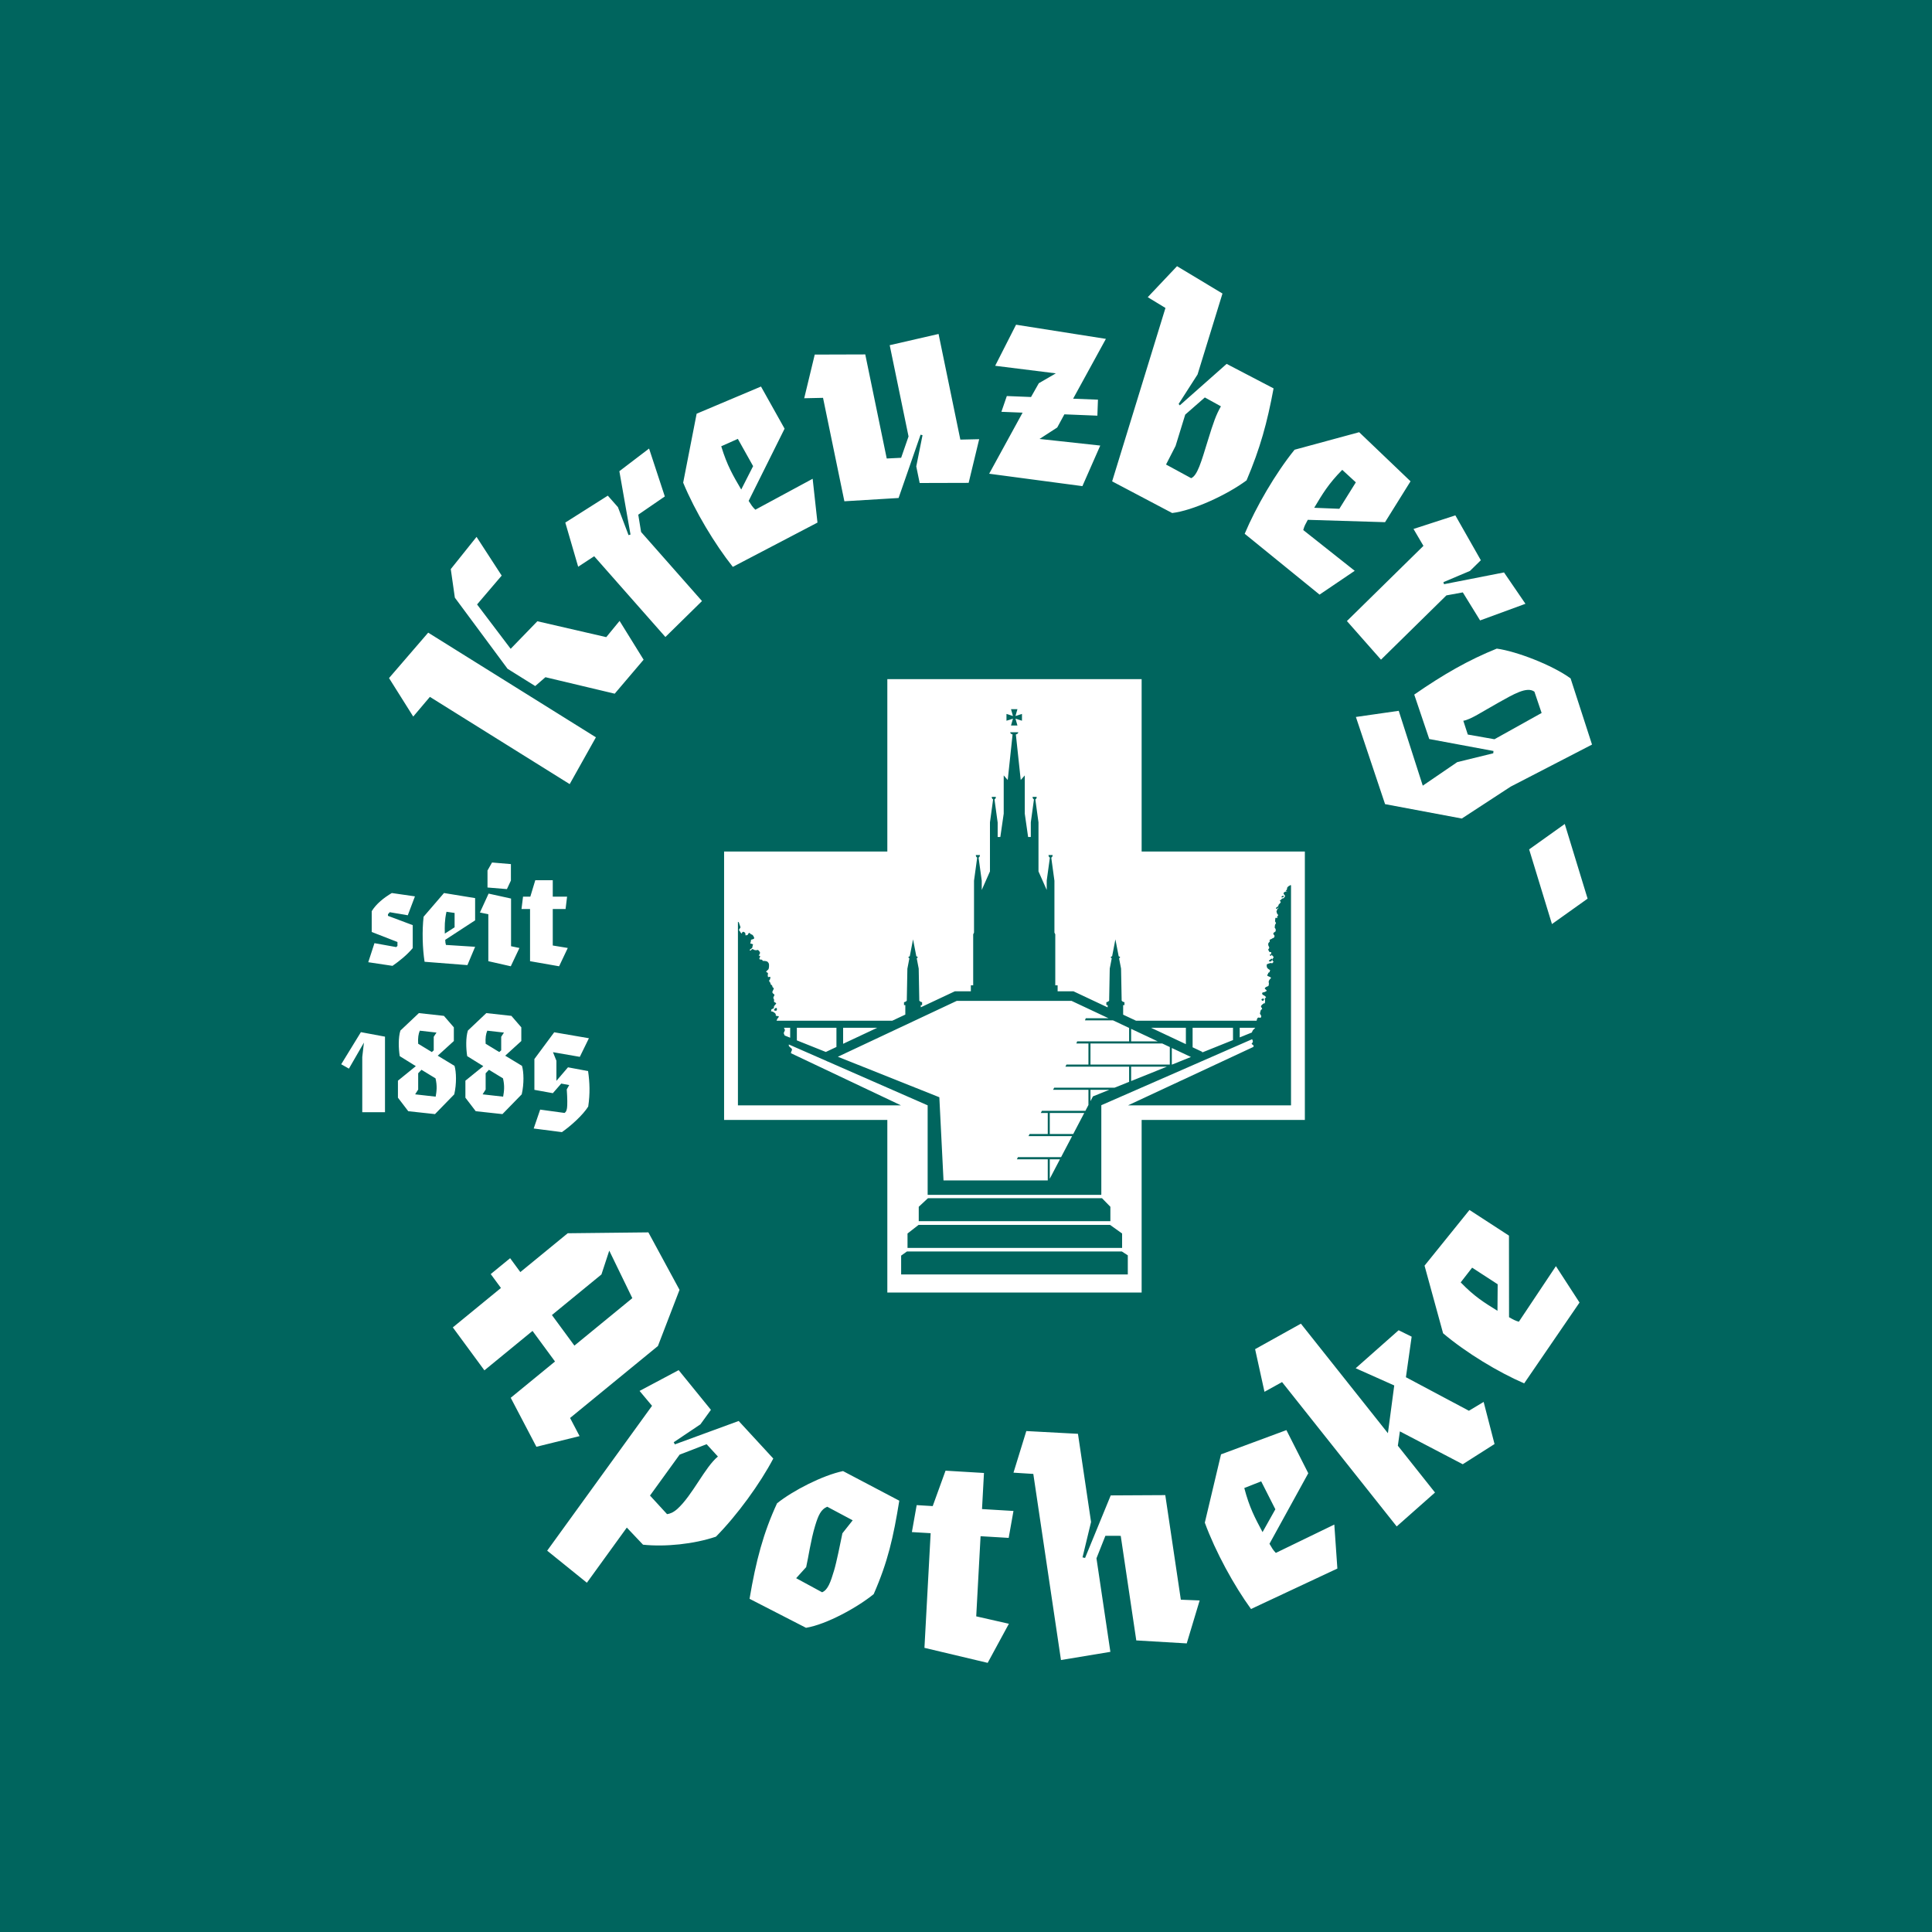 <svg xmlns="http://www.w3.org/2000/svg" xmlns:xlink="http://www.w3.org/1999/xlink" width="100px" height="100px" viewBox="0 0 100 100"><title>Artboard</title><g id="Artboard" stroke="none" stroke-width="1" fill="none" fill-rule="evenodd"><g id="Group-3"><polygon id="Fill-1" fill="#00655E" points="0 100 100 100 100 0 0 0"></polygon><g id="Group-11" transform="translate(17.661, 13.778)" fill="#FFFFFF"><path d="M64.742,24.761 L63.632,21.335 C62.685,20.646 60.839,19.934 59.812,19.794 C58.351,20.383 57.055,21.124 55.54,22.174 L56.317,24.474 L59.641,25.093 L59.63,25.212 L57.766,25.669 L55.981,26.888 L54.737,23.014 L52.52,23.332 L54.03,27.844 L58.002,28.589 L60.529,26.939 L64.742,24.761 Z M62.133,23.125 L59.692,24.485 L58.312,24.242 L58.08,23.529 C58.457,23.469 59.053,23.063 59.898,22.591 C60.661,22.167 61.368,21.736 61.76,22.023 L62.133,23.125 Z M58.948,18.335 L61.296,17.474 L60.186,15.851 L57.08,16.46 L57.051,16.354 L58.424,15.773 L58.987,15.22 L57.668,12.898 L55.502,13.601 L56.016,14.476 L52.055,18.367 L53.819,20.366 L57.205,17.039 L58.054,16.884 L58.948,18.335 Z M54.029,13.25 L55.348,11.134 L52.689,8.593 L49.345,9.5 C48.351,10.732 47.352,12.456 46.764,13.85 L50.639,16.999 L52.459,15.767 L49.795,13.657 C49.854,13.441 49.906,13.358 50.03,13.128 L54.029,13.25 Z M52.517,11.188 L51.663,12.557 L50.362,12.505 C50.797,11.777 51.095,11.271 51.813,10.541 L52.517,11.188 Z M46.861,11.085 C47.572,9.414 47.93,8.091 48.259,6.325 L45.829,5.057 L43.405,7.203 L43.345,7.13 L44.325,5.603 L45.614,1.415 L43.262,0 L41.746,1.604 L42.663,2.162 L39.903,11.137 L43.01,12.776 C44.07,12.652 45.835,11.847 46.861,11.085 L46.861,11.085 Z M45.533,7.253 C45.279,7.705 45.157,8.047 44.852,9.038 C44.513,10.141 44.314,10.838 43.993,10.972 L42.693,10.266 L43.187,9.303 L43.686,7.682 L44.701,6.794 L45.533,7.253 Z M37.884,6.858 L39.58,3.762 L34.93,3.029 L33.849,5.155 L36.989,5.547 L36.108,6.058 L35.705,6.771 L34.452,6.721 L34.171,7.537 L35.268,7.581 L33.538,10.742 L38.364,11.384 L39.288,9.284 L36.145,8.942 L37.061,8.349 L37.431,7.668 L39.139,7.737 L39.169,6.909 L37.884,6.858 Z M32.476,11.215 L33.021,8.955 L32.046,8.976 L30.919,3.508 L28.39,4.089 L29.365,8.813 L28.982,9.917 L28.236,9.954 L27.125,4.567 L24.51,4.575 L23.965,6.835 L24.939,6.814 L26.044,12.168 L28.85,11.998 L29.988,8.721 L30.089,8.748 L29.765,10.364 L29.941,11.222 L32.476,11.215 Z M21.089,12.148 L22.949,8.41 L21.728,6.229 L18.397,7.635 L17.7,11.205 C18.312,12.688 19.34,14.393 20.269,15.563 L24.651,13.271 L24.402,11.003 L21.436,12.604 C21.278,12.453 21.23,12.367 21.089,12.148 L21.089,12.148 Z M20.705,11.56 C20.277,10.828 19.976,10.323 19.67,9.321 L20.53,8.938 L21.32,10.349 L20.705,11.56 Z M15.375,12.862 L16.75,11.918 L15.935,9.439 L14.397,10.611 L14.974,13.89 L14.873,13.921 L14.323,12.471 L13.799,11.877 L11.599,13.27 L12.265,15.556 L13.094,15.013 L16.78,19.193 L18.674,17.332 L15.522,13.758 L15.375,12.862 Z M13.719,19.2 L10.153,18.378 L8.771,19.804 L7.032,17.508 L8.306,16.015 L7.005,14.011 L5.671,15.678 L5.882,17.156 L8.611,20.839 L10.041,21.732 L10.571,21.274 L14.156,22.127 L15.652,20.368 L14.408,18.36 L13.719,19.2 Z M13.183,24.385 L4.502,18.968 L2.475,21.319 L3.728,23.311 L4.59,22.292 L11.826,26.808 L13.183,24.385 Z M2.619,32.445 C2.205,32.693 1.821,32.994 1.579,33.385 L1.579,34.461 L2.911,34.98 L2.911,35.183 L2.847,35.243 L1.721,35.04 L1.4,36.026 L2.655,36.214 C3.032,35.95 3.389,35.665 3.702,35.296 L3.702,34.107 L2.42,33.626 L2.42,33.543 L2.512,33.438 L3.446,33.596 L3.816,32.618 L2.619,32.445 Z M2.266,39.879 L1.019,39.646 L0,41.308 L0.399,41.534 L1.176,40.187 L1.09,40.932 L1.09,43.79 L2.266,43.79 L2.266,39.879 Z M3.862,41.406 L2.936,42.158 L2.936,43.038 L3.471,43.738 L4.854,43.888 L5.851,42.865 C5.979,42.316 5.958,41.699 5.865,41.391 L4.996,40.864 L5.83,40.105 L5.83,39.397 L5.316,38.803 L4.02,38.66 L3.064,39.563 C2.95,39.924 2.965,40.481 3.029,40.887 L3.862,41.406 Z M4.932,39.668 L4.789,39.886 L4.789,40.586 L4.69,40.676 L3.984,40.247 C3.962,39.954 3.998,39.728 4.069,39.57 L4.932,39.668 Z M3.984,42.617 L3.984,41.774 L4.155,41.594 L4.882,42.038 C4.974,42.429 4.939,42.707 4.889,42.985 L3.827,42.865 L3.984,42.617 Z M5.42,35.131 C5.391,35.032 5.391,34.988 5.384,34.867 L6.931,33.859 L6.931,32.708 L5.32,32.445 L4.265,33.671 C4.18,34.401 4.208,35.319 4.315,36.003 L6.532,36.176 L6.931,35.228 L5.42,35.131 Z M5.363,34.544 C5.355,34.153 5.348,33.882 5.448,33.415 L5.869,33.476 L5.869,34.22 L5.363,34.544 Z M7.572,32.159 L8.577,32.242 L8.784,31.798 L8.784,30.948 L7.807,30.865 L7.572,31.279 L7.572,32.159 Z M8.791,32.731 L7.629,32.475 L7.18,33.453 L7.615,33.543 L7.615,35.973 L8.777,36.236 L9.225,35.289 L8.791,35.198 L8.791,32.731 Z M9.357,41.391 L8.488,40.864 L9.322,40.105 L9.322,39.397 L8.809,38.803 L7.511,38.66 L6.557,39.563 C6.443,39.924 6.457,40.481 6.521,40.887 L7.355,41.406 L6.428,42.158 L6.428,43.038 L6.963,43.738 L8.345,43.888 L9.343,42.865 C9.471,42.316 9.45,41.699 9.357,41.391 L9.357,41.391 Z M8.424,39.668 L8.281,39.886 L8.281,40.586 L8.181,40.676 L7.476,40.247 C7.454,39.954 7.491,39.728 7.561,39.57 L8.424,39.668 Z M8.381,42.985 L7.319,42.865 L7.476,42.617 L7.476,41.774 L7.647,41.594 L8.374,42.038 C8.467,42.429 8.431,42.707 8.381,42.985 L8.381,42.985 Z M10.95,35.161 L10.95,33.272 L11.613,33.272 L11.691,32.633 L10.95,32.633 L10.95,31.783 L10.045,31.783 L9.788,32.633 L9.411,32.633 L9.332,33.272 L9.774,33.272 L9.774,35.973 L11.278,36.236 L11.727,35.289 L10.95,35.161 Z M11.139,41.127 L10.961,40.683 L12.35,40.924 L12.821,39.961 L11.025,39.653 L9.999,41.037 L9.999,42.632 L10.954,42.805 L11.388,42.308 L11.802,42.384 L11.674,42.609 C11.709,43.084 11.709,43.43 11.688,43.572 C11.666,43.708 11.638,43.775 11.56,43.828 L10.298,43.655 L9.963,44.633 L11.424,44.821 C11.887,44.497 12.507,43.941 12.785,43.497 C12.885,42.828 12.864,42.256 12.778,41.661 L11.738,41.466 L11.139,42.166 L11.139,41.127 Z M8.268,52.887 L5.777,54.928 L7.412,57.151 L9.902,55.11 L11.066,56.693 L8.774,58.571 L10.103,61.107 L12.338,60.555 L11.846,59.616 L16.393,55.891 L17.511,52.984 L15.899,50.009 L11.724,50.055 L9.271,52.065 L8.743,51.346 L7.739,52.168 L8.268,52.887 Z M10.906,54.288 L13.47,52.187 L13.874,50.955 L15.068,53.414 L12.07,55.871 L10.906,54.288 Z M16.088,58.987 L10.661,66.485 L12.716,68.144 L14.783,65.289 L15.622,66.175 C16.779,66.295 18.248,66.147 19.396,65.76 C20.497,64.648 21.688,63.004 22.364,61.716 L20.573,59.772 L17.27,60.982 L17.211,60.872 L18.593,59.945 L19.136,59.195 L17.466,57.14 L15.443,58.216 L16.088,58.987 Z M17.516,61.514 L18.913,60.974 L19.498,61.612 C18.819,62.169 18.185,63.617 17.391,64.331 C17.18,64.514 17.02,64.572 16.866,64.594 L15.983,63.632 L17.516,61.514 Z M22.559,64.033 C21.855,65.552 21.467,67.002 21.136,68.976 L24.058,70.477 C25.132,70.299 26.732,69.411 27.561,68.734 C28.298,67.053 28.579,65.792 28.886,63.898 L25.974,62.365 C24.92,62.585 23.383,63.372 22.559,64.033 L22.559,64.033 Z M23.548,67.909 L24.066,67.336 C24.179,66.852 24.3,65.955 24.529,65.198 C24.695,64.646 24.835,64.345 25.155,64.21 L26.474,64.913 L25.942,65.585 C25.835,66.105 25.64,67.082 25.511,67.508 C25.331,68.108 25.193,68.513 24.891,68.638 L23.548,67.909 Z M29.538,65.522 L30.509,65.58 L30.188,71.514 L33.461,72.291 L34.559,70.268 L32.868,69.884 L33.093,65.736 L34.548,65.823 L34.796,64.429 L33.168,64.331 L33.269,62.463 L31.28,62.344 L30.616,64.177 L29.786,64.127 L29.538,65.522 Z M35.461,60.293 L34.797,62.447 L35.823,62.512 L37.255,72.145 L39.812,71.721 L39.092,66.88 L39.554,65.714 L40.348,65.717 L41.153,71.13 L43.764,71.284 L44.433,69.061 L43.459,69.022 L42.654,63.609 L39.83,63.624 L38.502,66.861 L38.37,66.832 L38.812,64.999 L38.134,60.436 L35.461,60.293 Z M45.539,61.499 L44.7,65.035 C45.252,66.544 46.211,68.293 47.091,69.504 L51.561,67.41 L51.403,65.133 L48.376,66.6 C48.224,66.441 48.18,66.354 48.047,66.128 L50.055,62.477 L48.923,60.244 L45.539,61.499 Z M46.743,63.241 L47.618,62.897 L48.351,64.342 L47.688,65.524 C47.289,64.773 47.009,64.255 46.743,63.241 L46.743,63.241 Z M48.698,57.758 L54.632,65.23 L56.615,63.475 L54.691,61.052 L54.797,60.31 L58.051,62.011 L59.696,60.965 L59.132,58.785 L58.37,59.243 L55.109,57.507 L55.406,55.408 L54.732,55.075 L52.509,57.042 L54.505,57.933 L54.177,60.405 L49.673,54.735 L47.303,56.054 L47.788,58.261 L48.698,57.758 Z M62.668,34.051 L64.513,32.736 L63.331,28.871 L61.487,30.186 L62.668,34.051 Z M57.033,55.233 C58.229,56.244 59.891,57.247 61.23,57.825 L64.095,53.641 L62.873,51.758 L60.955,54.634 C60.749,54.577 60.669,54.525 60.447,54.4 L60.443,50.178 L58.399,48.85 L56.073,51.732 L57.033,55.233 Z M57.944,52.598 L58.536,51.836 L59.858,52.695 L59.848,54.069 C59.146,53.632 58.657,53.334 57.944,52.598 L57.944,52.598 Z" id="Fill-7"></path><path d="M49.878,44.191 L49.878,43.93 L49.878,43.436 L49.878,31.051 L49.878,30.703 L49.878,30.296 L41.43,30.296 L41.43,21.375 L41.183,21.375 L40.714,21.375 L28.982,21.375 L28.652,21.375 L28.267,21.375 L28.267,30.296 L19.818,30.296 L19.818,30.557 L19.818,31.051 L19.818,43.436 L19.818,43.784 L19.818,44.191 L28.267,44.191 L28.267,53.122 L28.514,53.122 L28.982,53.122 L40.714,53.122 L41.044,53.122 L41.43,53.122 L41.43,44.191 L49.878,44.191 Z M28.982,52.367 L28.982,50.984 L28.982,51.212 L29.284,50.997 L40.405,50.997 L40.714,51.198 L40.714,52.188 L28.982,52.188 L28.982,52.367 L40.714,52.367 L28.982,52.367 Z M30.371,48.24 L39.378,48.24 L39.812,48.685 L39.812,49.431 L29.893,49.431 L29.893,48.685 L30.371,48.24 Z M40.419,50.068 L40.419,50.814 L29.312,50.814 L29.312,50.068 L29.883,49.623 L39.796,49.623 L40.419,50.068 Z M22.548,38.493 C22.535,38.515 22.542,38.541 22.496,38.536 C22.449,38.53 22.425,38.537 22.409,38.513 C22.394,38.489 22.421,38.452 22.421,38.452 L22.479,38.398 C22.479,38.398 22.546,38.379 22.547,38.417 C22.547,38.455 22.56,38.47 22.548,38.493 L22.548,38.493 Z M35.236,23.527 L34.9,23.42 L35.002,23.774 L34.668,23.774 L34.77,23.42 L34.434,23.527 L34.434,23.175 L34.77,23.282 L34.668,22.928 L35.002,22.928 L34.9,23.282 L35.236,23.175 L35.236,23.527 Z M47.686,37.917 L47.729,37.899 L47.763,37.945 C47.763,37.945 47.754,37.963 47.746,37.991 C47.738,38.018 47.711,38.027 47.677,38.018 C47.642,38.009 47.65,37.991 47.633,37.963 C47.616,37.935 47.686,37.917 47.686,37.917 L47.686,37.917 Z M48.722,32.595 L48.791,32.586 C48.791,32.586 48.782,32.632 48.765,32.65 C48.748,32.669 48.722,32.669 48.679,32.669 C48.635,32.669 48.696,32.604 48.722,32.595 L48.722,32.595 Z M49.162,43.436 L40.714,43.436 L40.723,43.436 L47.211,40.412 C47.233,40.372 47.222,40.332 47.222,40.332 L47.119,40.253 C47.119,40.253 47.188,40.175 47.188,40.128 C47.188,40.095 47.164,40.042 47.149,40.011 L39.343,43.427 L39.343,48.048 L39.337,48.048 L39.343,48.066 L30.354,48.066 L30.355,48.048 L30.354,48.048 L30.354,43.434 L25.181,41.166 L25.17,41.171 L25.165,41.159 L23.168,40.283 L23.168,40.354 C23.168,40.354 23.185,40.39 23.211,40.408 C23.238,40.427 23.324,40.509 23.324,40.509 C23.324,40.509 23.341,40.574 23.316,40.61 C23.29,40.646 23.298,40.665 23.281,40.711 C23.275,40.727 23.278,40.733 23.282,40.738 L28.976,43.436 L28.982,43.436 L28.982,43.449 L28.982,43.938 L28.982,43.449 L28.982,43.436 L20.534,43.436 L20.534,33.936 C20.559,33.943 20.577,33.954 20.582,33.969 C20.604,34.038 20.669,34.221 20.669,34.221 L20.587,34.351 C20.594,34.363 20.601,34.376 20.607,34.39 L20.669,34.473 L20.658,34.477 C20.694,34.515 20.738,34.546 20.738,34.546 C20.738,34.546 20.738,34.473 20.79,34.455 C20.842,34.436 20.912,34.51 20.912,34.51 L20.929,34.638 L21.033,34.619 C21.033,34.619 21.103,34.455 21.155,34.528 C21.207,34.601 21.276,34.583 21.311,34.638 C21.346,34.693 21.415,34.785 21.346,34.821 C21.276,34.858 21.207,34.839 21.207,34.894 C21.207,34.949 21.172,35.059 21.172,35.059 C21.172,35.059 21.346,35.077 21.311,35.132 C21.276,35.188 21.294,35.279 21.259,35.298 C21.224,35.316 21.138,35.389 21.138,35.389 C21.138,35.389 21.172,35.462 21.224,35.389 C21.276,35.316 21.311,35.352 21.381,35.389 C21.45,35.425 21.571,35.389 21.571,35.389 C21.571,35.389 21.693,35.481 21.676,35.554 C21.658,35.627 21.606,35.682 21.606,35.682 C21.606,35.682 21.711,35.682 21.676,35.755 C21.641,35.829 21.624,35.865 21.676,35.884 C21.728,35.902 21.797,35.865 21.814,35.957 C21.884,35.957 22.023,35.957 22.075,36.012 C22.127,36.067 22.144,36.104 22.144,36.177 C22.144,36.25 22.144,36.378 22.092,36.415 C22.04,36.451 21.988,36.525 21.988,36.525 C21.988,36.525 22.04,36.543 22.075,36.58 C22.109,36.616 22.075,36.69 22.075,36.69 L22.092,36.799 C22.092,36.799 22.214,36.763 22.214,36.799 C22.214,36.836 22.196,36.909 22.196,36.909 L22.144,36.983 L22.179,37.056 L22.231,37.111 C22.231,37.111 22.179,37.129 22.249,37.184 C22.318,37.239 22.318,37.258 22.318,37.294 C22.318,37.331 22.404,37.349 22.387,37.404 C22.37,37.459 22.335,37.496 22.318,37.551 C22.3,37.605 22.37,37.661 22.37,37.661 C22.37,37.661 22.439,37.697 22.422,37.734 L22.37,37.844 C22.352,37.88 22.404,37.954 22.404,37.954 L22.404,38.082 C22.404,38.082 22.543,38.137 22.509,38.174 C22.474,38.21 22.404,38.302 22.404,38.302 L22.387,38.412 L22.266,38.466 L22.249,38.576 C22.249,38.576 22.3,38.558 22.387,38.613 C22.474,38.668 22.509,38.723 22.491,38.76 C22.474,38.796 22.561,38.815 22.561,38.815 C22.561,38.815 22.665,38.796 22.647,38.851 C22.63,38.906 22.578,38.943 22.578,38.943 L22.533,39.053 L28.525,39.053 L29.198,38.737 L29.198,38.247 L29.13,38.247 L29.13,38.096 L29.132,38.096 C29.139,38.095 29.234,38.078 29.274,38.015 L29.305,36.356 L29.306,36.356 L29.409,35.821 L29.397,35.819 L29.35,35.773 L29.397,35.728 L29.428,35.721 L29.598,34.843 L29.768,35.721 L29.8,35.728 L29.847,35.773 L29.8,35.819 L29.788,35.821 L29.891,36.356 L29.891,36.356 L29.922,38.015 C29.963,38.078 30.058,38.095 30.065,38.096 L30.067,38.096 L30.067,38.247 L29.999,38.247 L29.999,38.36 L31.761,37.532 L31.763,37.538 L31.763,37.532 L32.59,37.532 L32.59,37.221 L32.711,37.221 L32.711,34.583 L32.754,34.492 L32.754,31.801 L32.755,31.801 L32.918,30.611 C32.877,30.593 32.848,30.546 32.848,30.489 C32.848,30.486 32.849,30.482 32.849,30.479 L33.059,30.479 C33.059,30.482 33.059,30.486 33.059,30.489 C33.059,30.546 33.03,30.593 32.99,30.611 L33.153,31.801 L33.154,31.801 L33.154,31.806 L33.154,32.286 L33.579,31.325 L33.579,28.789 L33.579,28.789 L33.742,27.6 C33.702,27.581 33.673,27.534 33.673,27.477 C33.673,27.474 33.673,27.471 33.674,27.468 L33.884,27.468 C33.884,27.471 33.884,27.474 33.884,27.477 C33.884,27.534 33.855,27.581 33.814,27.6 L33.977,28.789 L33.978,28.789 L33.978,28.794 L33.978,28.794 L33.978,29.545 L34.116,29.545 L34.291,28.336 L34.291,26.358 L34.499,26.595 L34.75,24.238 C34.679,24.22 34.629,24.18 34.629,24.133 C34.629,24.13 34.63,24.127 34.63,24.124 L35.04,24.124 C35.041,24.127 35.042,24.13 35.042,24.133 C35.042,24.18 34.992,24.22 34.92,24.238 L35.172,26.595 L35.381,26.358 L35.381,28.336 L35.554,29.545 L35.693,29.545 L35.693,28.794 L35.693,28.794 L35.693,28.789 L35.693,28.789 L35.856,27.6 C35.815,27.581 35.786,27.534 35.786,27.477 C35.786,27.474 35.787,27.471 35.787,27.468 L35.997,27.468 C35.997,27.471 35.998,27.474 35.998,27.477 C35.998,27.534 35.969,27.581 35.928,27.6 L36.091,28.789 L36.091,28.789 L36.091,31.325 L36.517,32.286 L36.517,31.806 L36.517,31.801 L36.517,31.801 L36.681,30.611 C36.64,30.593 36.611,30.546 36.611,30.489 C36.611,30.486 36.611,30.482 36.611,30.479 L36.822,30.479 C36.822,30.482 36.822,30.486 36.822,30.489 C36.822,30.546 36.793,30.593 36.752,30.611 L36.915,31.801 L36.916,31.801 L36.916,34.492 L36.96,34.583 L36.96,37.221 L37.081,37.221 L37.081,37.532 L37.907,37.532 L37.907,37.534 L39.671,38.364 L39.671,38.247 L39.604,38.247 L39.604,38.096 L39.605,38.096 C39.613,38.095 39.708,38.078 39.748,38.015 L39.779,36.356 L39.779,36.356 L39.883,35.821 L39.871,35.819 L39.824,35.773 L39.871,35.728 L39.902,35.721 L40.072,34.843 L40.242,35.721 L40.273,35.728 L40.321,35.773 L40.273,35.819 L40.261,35.821 L40.365,36.356 L40.365,36.356 L40.396,38.015 C40.436,38.078 40.531,38.095 40.539,38.096 L40.541,38.096 L40.541,38.247 L40.473,38.247 L40.473,38.741 L41.137,39.053 L47.381,39.053 C47.396,39.005 47.398,38.932 47.448,38.902 C47.5,38.871 47.518,38.902 47.57,38.902 C47.622,38.902 47.622,38.808 47.622,38.808 L47.552,38.682 L47.587,38.541 C47.587,38.541 47.595,38.494 47.648,38.462 C47.7,38.431 47.63,38.383 47.613,38.336 C47.595,38.289 47.613,38.273 47.7,38.195 C47.786,38.117 47.804,38.164 47.804,38.164 L47.821,38.038 L47.804,37.912 L47.873,37.834 L47.786,37.755 C47.786,37.755 47.718,37.732 47.682,37.692 C47.648,37.653 47.682,37.598 47.682,37.598 L47.804,37.567 L47.891,37.519 C47.891,37.519 47.925,37.488 47.856,37.441 C47.786,37.394 47.804,37.378 47.804,37.378 C47.804,37.378 47.838,37.315 47.891,37.299 C47.943,37.284 47.995,37.252 47.995,37.252 C47.995,37.252 48.03,37.142 48.013,37.095 C47.995,37.048 48.013,37.001 48.013,37.001 C48.013,37.001 48.03,36.938 48.099,36.876 C48.168,36.812 48.081,36.797 47.977,36.749 C47.873,36.702 47.977,36.655 47.977,36.608 C47.977,36.561 48.047,36.545 48.047,36.545 L48.081,36.435 C48.081,36.435 47.96,36.373 47.925,36.31 C47.891,36.247 47.908,36.137 47.908,36.137 C47.908,36.137 48.099,36.043 48.151,36.074 C48.159,36.078 48.17,36.082 48.185,36.085 C48.202,36.065 48.223,36.047 48.238,36.027 C48.247,36.015 48.255,36.002 48.261,35.99 C48.253,35.987 48.245,35.983 48.238,35.98 C48.168,35.948 48.212,35.854 48.212,35.854 L48.264,35.76 L48.212,35.697 L48.125,35.618 L48.143,35.508 L48.038,35.493 L48.021,35.446 C48.021,35.446 47.951,35.383 48.004,35.336 C48.029,35.313 48.037,35.291 48.036,35.268 L48.021,35.242 C48.021,35.242 48.024,35.238 48.027,35.233 C48.021,35.221 48.013,35.207 48.004,35.194 C47.969,35.147 47.986,35.053 47.986,35.053 C47.986,35.053 48.001,35.007 48.054,34.975 C48.055,34.97 48.056,34.964 48.056,34.958 L48.056,34.896 C48.056,34.833 48.125,34.849 48.16,34.817 C48.193,34.787 48.226,34.785 48.274,34.758 C48.293,34.732 48.337,34.663 48.281,34.613 C48.212,34.55 48.264,34.503 48.264,34.503 L48.368,34.424 L48.368,34.314 L48.316,34.235 L48.333,34.094 L48.386,34 L48.333,33.906 C48.333,33.906 48.35,33.796 48.35,33.749 C48.35,33.718 48.408,33.727 48.45,33.737 C48.452,33.736 48.454,33.735 48.455,33.733 C48.472,33.709 48.437,33.701 48.437,33.685 C48.437,33.67 48.472,33.647 48.472,33.631 C48.472,33.627 48.479,33.623 48.49,33.618 L48.49,33.591 C48.49,33.544 48.437,33.513 48.437,33.513 C48.437,33.513 48.435,33.494 48.432,33.468 C48.409,33.432 48.397,33.387 48.437,33.332 C48.438,33.331 48.439,33.33 48.44,33.329 C48.453,33.278 48.441,33.275 48.49,33.246 C48.513,33.232 48.515,33.211 48.512,33.187 L48.482,33.219 C48.482,33.219 48.447,33.256 48.412,33.265 C48.377,33.274 48.387,33.219 48.387,33.219 C48.387,33.219 48.404,33.183 48.438,33.173 C48.438,33.173 48.473,33.128 48.499,33.137 C48.502,33.137 48.503,33.139 48.505,33.14 C48.502,33.123 48.502,33.106 48.507,33.089 C48.524,33.026 48.559,33.01 48.559,33.01 L48.628,32.931 L48.612,32.873 C48.607,32.868 48.6,32.861 48.593,32.853 C48.568,32.822 48.593,32.822 48.637,32.798 C48.643,32.795 48.648,32.794 48.653,32.793 L48.681,32.743 C48.681,32.743 48.726,32.718 48.812,32.701 C48.802,32.684 48.798,32.67 48.819,32.65 C48.845,32.626 48.851,32.62 48.863,32.608 C48.843,32.57 48.809,32.528 48.784,32.492 C48.733,32.413 48.906,32.35 48.975,32.35 L48.977,32.349 C48.923,32.343 48.856,32.323 48.906,32.302 C48.954,32.283 48.932,32.284 48.951,32.26 C48.95,32.253 48.949,32.246 48.95,32.241 C48.957,32.194 48.961,32.193 48.964,32.175 C48.967,32.158 48.968,32.143 48.992,32.14 C49.015,32.138 48.999,32.122 48.999,32.122 C48.999,32.122 49.001,32.121 49.004,32.12 C49,32.112 49.003,32.105 49.019,32.095 C49.04,32.084 49.054,32.081 49.066,32.079 C49.074,32.071 49.083,32.062 49.102,32.05 C49.141,32.021 49.137,32.047 49.157,32.043 C49.159,32.042 49.16,32.041 49.162,32.04 L49.162,43.436 Z M48.197,35.87 C48.197,35.907 48.166,35.923 48.154,35.945 C48.142,35.968 48.149,35.994 48.102,35.988 C48.056,35.982 48.031,35.989 48.016,35.966 C48,35.941 48.071,35.905 48.071,35.905 L48.129,35.851 C48.129,35.851 48.196,35.832 48.197,35.87 L48.197,35.87 Z M48.125,35.691 C48.125,35.691 48.082,35.703 48.076,35.676 C48.069,35.65 48.052,35.654 48.066,35.641 C48.081,35.627 48.104,35.611 48.104,35.611 C48.142,35.62 48.151,35.655 48.151,35.655 L48.125,35.691 Z M47.188,39.546 L47.313,39.419 L46.506,39.419 L46.506,39.917 L47.14,39.662 L47.136,39.656 L47.188,39.546 Z M44.558,40.7 L46.159,40.056 L46.159,39.419 L44.068,39.419 L44.068,40.43 L44.572,40.667 L44.558,40.7 Z M43.011,41.322 L43.982,40.931 L42.992,40.466 L42.992,41.322 L43.011,41.322 Z M41.917,39.419 L43.72,40.267 L43.72,39.419 L41.917,39.419 Z M42.263,40.123 L40.886,39.476 L40.886,40.123 L42.263,40.123 Z M38.092,40.123 L40.782,40.123 L40.782,39.427 L39.946,39.035 L38.497,39.035 L38.539,38.925 L39.713,38.925 L37.802,38.027 L31.861,38.027 L25.706,40.919 L30.958,43.015 L30.957,43.016 L30.959,43.015 L31.175,47.32 L36.571,47.32 L36.571,46.226 L34.974,46.226 L35.027,46.116 L37.26,46.116 L37.831,45.028 L35.573,45.028 L35.631,44.918 L36.571,44.918 L36.571,43.829 L36.21,43.829 L36.268,43.719 L38.518,43.719 L38.676,43.417 L38.676,42.63 L36.846,42.63 L36.904,42.52 L40.029,42.52 L40.782,42.218 L40.782,41.432 L37.483,41.432 L37.54,41.322 L38.676,41.322 L38.676,40.233 L38.052,40.233 L38.092,40.123 Z M25.979,40.249 L27.746,39.419 L25.979,39.419 L25.979,40.249 Z M25.083,40.671 L25.633,40.413 L25.633,39.419 L23.584,39.419 L23.584,40.072 L25.083,40.671 Z M22.953,39.82 L23.238,39.934 L23.238,39.419 L22.914,39.419 C22.944,39.467 22.974,39.522 22.96,39.566 C22.942,39.621 22.907,39.658 22.907,39.694 C22.907,39.731 22.942,39.785 22.942,39.785 L22.953,39.82 Z M37.202,46.226 L36.675,46.226 L36.675,47.231 L37.202,46.226 Z M36.675,44.918 L37.889,44.918 L38.46,43.829 L36.675,43.829 L36.675,44.918 Z M39.756,42.63 L38.781,42.63 L38.781,43.218 L38.911,42.969 L38.913,42.971 L38.913,42.969 L39.756,42.63 Z M38.781,41.322 L42.888,41.322 L42.888,40.417 L42.497,40.233 L38.781,40.233 L38.781,41.322 Z M42.738,41.432 L40.886,41.432 L40.886,42.176 L42.738,41.432 Z" id="Fill-9"></path></g></g></g></svg>